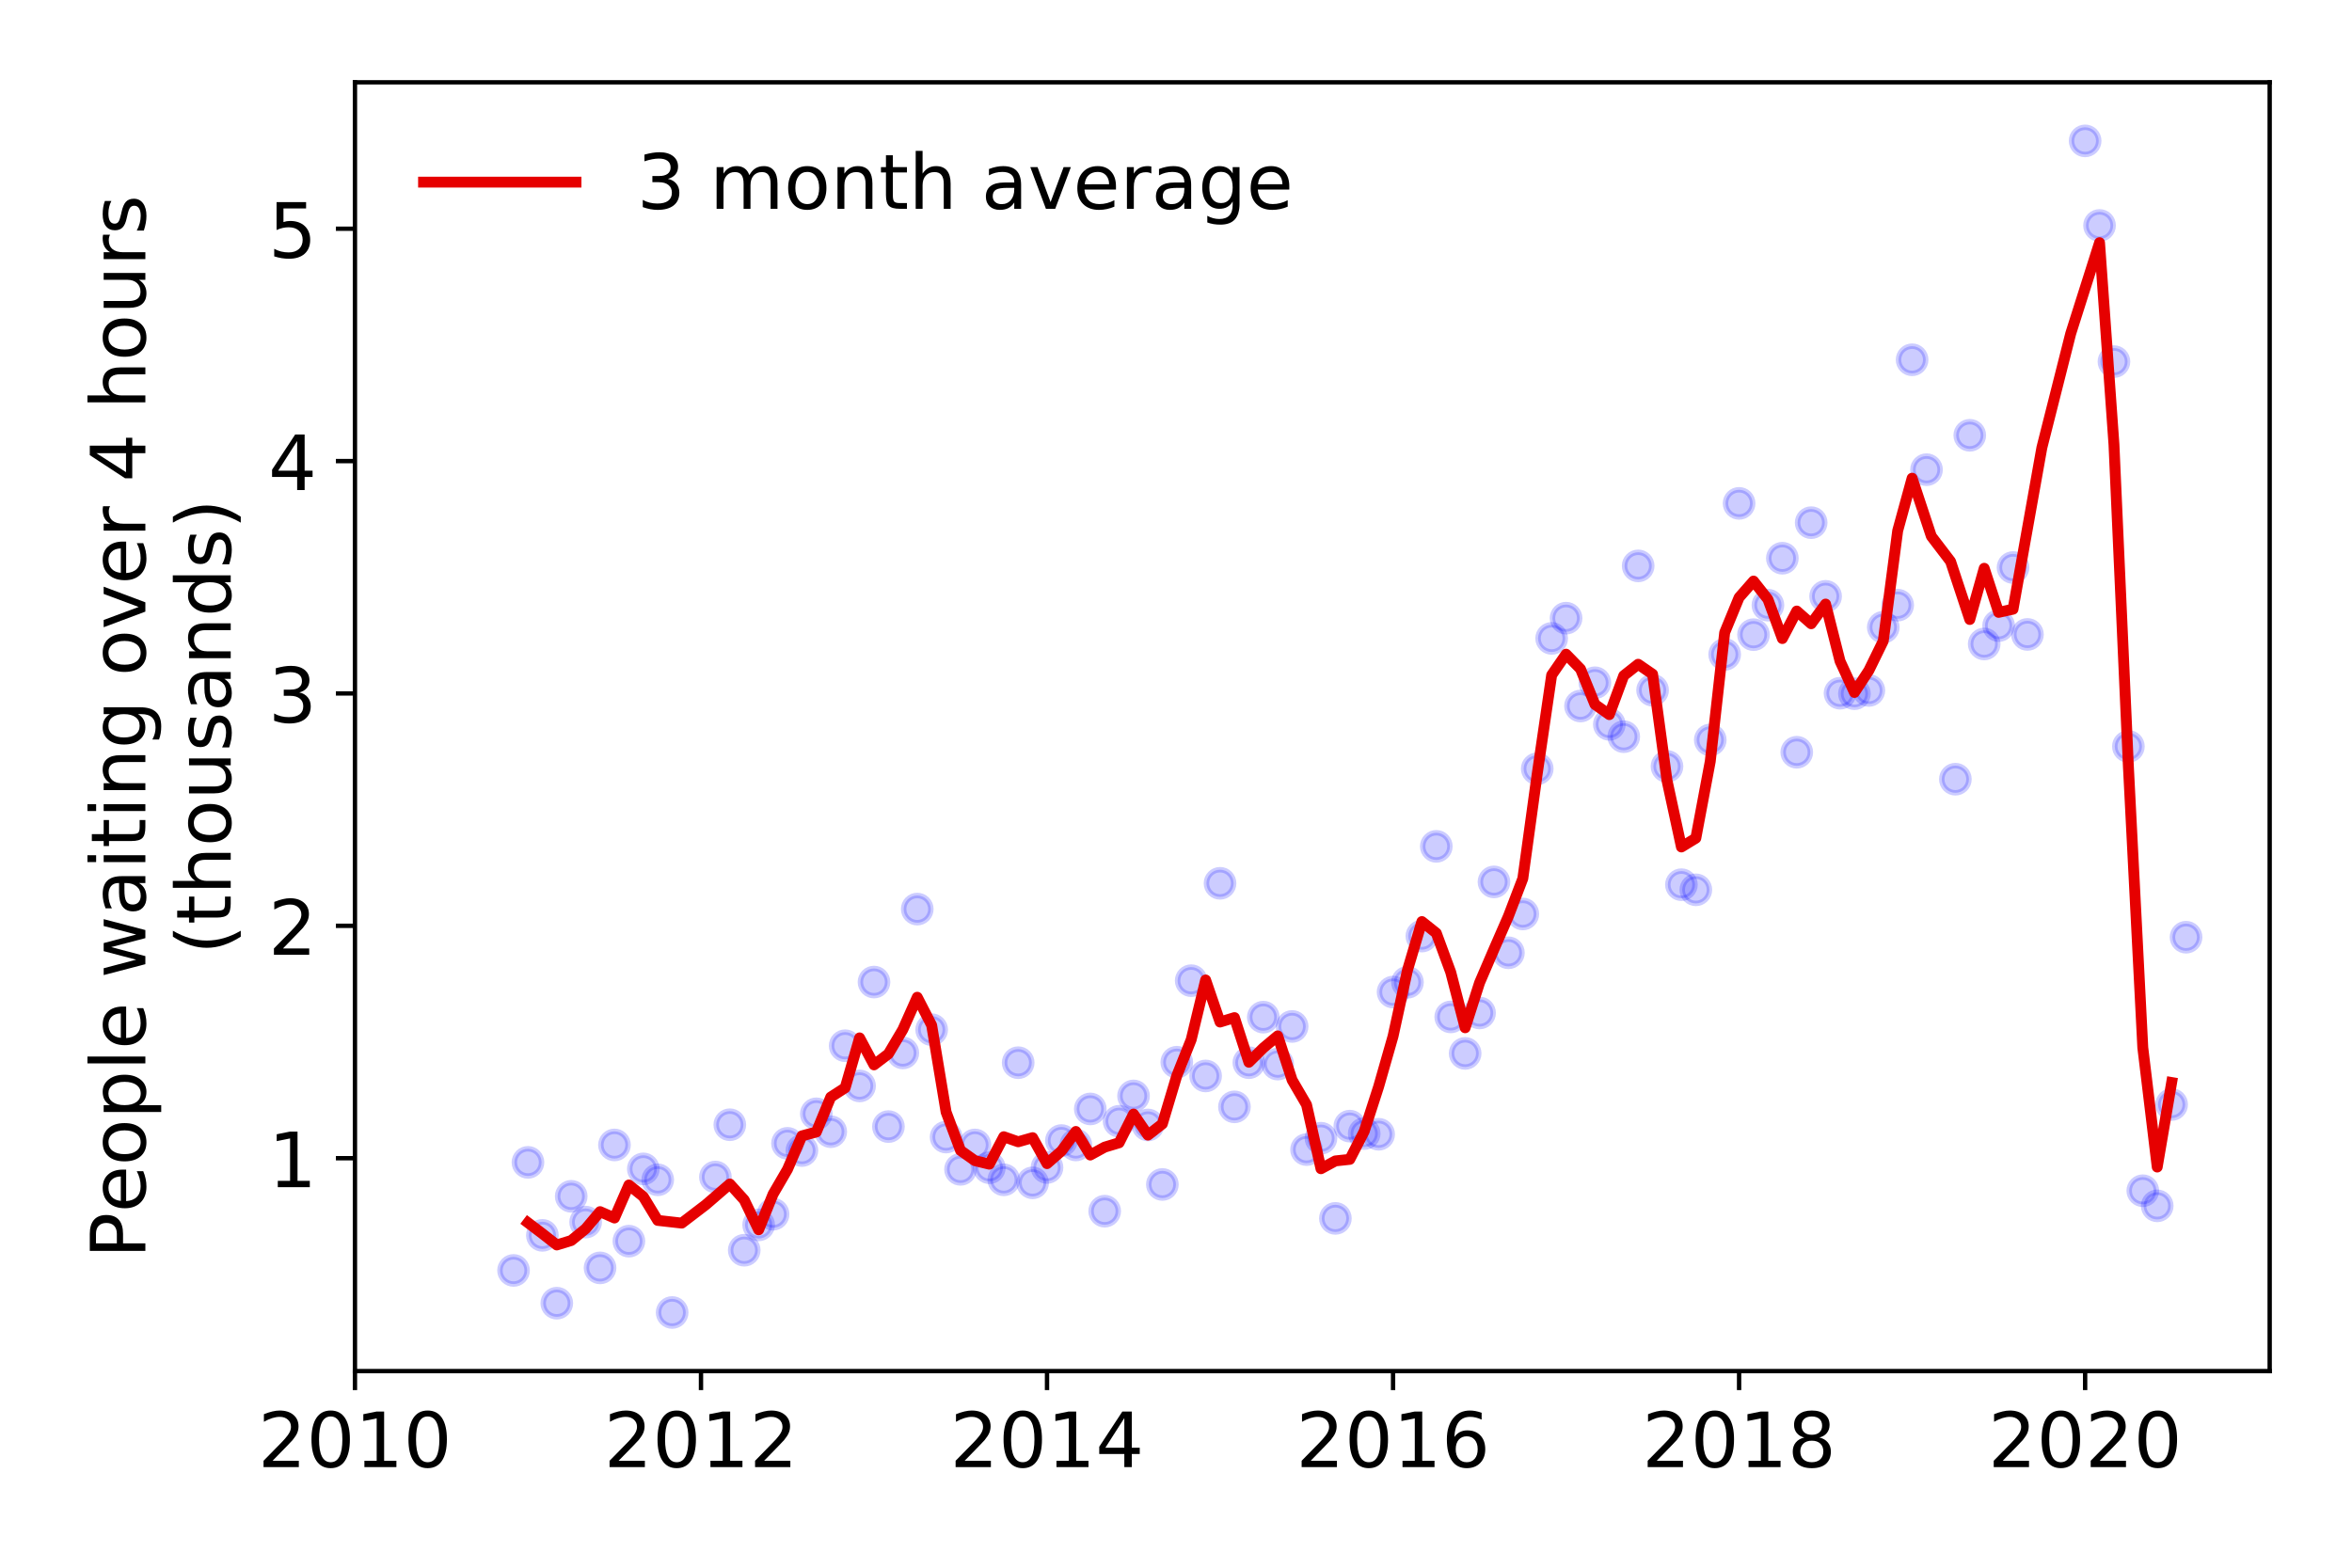 <?xml version="1.0" encoding="utf-8" standalone="no"?>
<!DOCTYPE svg PUBLIC "-//W3C//DTD SVG 1.1//EN"
  "http://www.w3.org/Graphics/SVG/1.1/DTD/svg11.dtd">
<!-- Created with matplotlib (https://matplotlib.org/) -->
<svg height="288pt" version="1.1" viewBox="0 0 432 288" width="432pt" xmlns="http://www.w3.org/2000/svg" xmlns:xlink="http://www.w3.org/1999/xlink">
 <defs>
  <style type="text/css">
*{stroke-linecap:butt;stroke-linejoin:round;}
  </style>
 </defs>
 <g id="figure_1">
  <g id="patch_1">
   <path d="M 0 288 
L 432 288 
L 432 0 
L 0 0 
z
" style="fill:#ffffff;"/>
  </g>
  <g id="axes_1">
   <g id="patch_2">
    <path d="M 65.195 251.88 
L 416.88 251.88 
L 416.88 15.12 
L 65.195 15.12 
z
" style="fill:#ffffff;"/>
   </g>
   <g id="matplotlib.axis_1">
    <g id="xtick_1">
     <g id="line2d_1">
      <defs>
       <path d="M 0 0 
L 0 3.5 
" id="m86ab2bfb5f" style="stroke:#000000;stroke-width:0.8;"/>
      </defs>
      <g>
       <use style="stroke:#000000;stroke-width:0.8;" x="65.195" xlink:href="#m86ab2bfb5f" y="251.88"/>
      </g>
     </g>
     <g id="text_1">
      <!-- 2010 -->
      <defs>
       <path d="M 19.188 8.297 
L 53.609 8.297 
L 53.609 0 
L 7.328 0 
L 7.328 8.297 
Q 12.938 14.109 22.625 23.891 
Q 32.328 33.688 34.812 36.531 
Q 39.547 41.844 41.422 45.531 
Q 43.312 49.219 43.312 52.781 
Q 43.312 58.594 39.234 62.25 
Q 35.156 65.922 28.609 65.922 
Q 23.969 65.922 18.812 64.312 
Q 13.672 62.703 7.812 59.422 
L 7.812 69.391 
Q 13.766 71.781 18.938 73 
Q 24.125 74.219 28.422 74.219 
Q 39.75 74.219 46.484 68.547 
Q 53.219 62.891 53.219 53.422 
Q 53.219 48.922 51.531 44.891 
Q 49.859 40.875 45.406 35.406 
Q 44.188 33.984 37.641 27.219 
Q 31.109 20.453 19.188 8.297 
z
" id="DejaVuSans-50"/>
       <path d="M 31.781 66.406 
Q 24.172 66.406 20.328 58.906 
Q 16.5 51.422 16.5 36.375 
Q 16.5 21.391 20.328 13.891 
Q 24.172 6.391 31.781 6.391 
Q 39.453 6.391 43.281 13.891 
Q 47.125 21.391 47.125 36.375 
Q 47.125 51.422 43.281 58.906 
Q 39.453 66.406 31.781 66.406 
z
M 31.781 74.219 
Q 44.047 74.219 50.516 64.516 
Q 56.984 54.828 56.984 36.375 
Q 56.984 17.969 50.516 8.266 
Q 44.047 -1.422 31.781 -1.422 
Q 19.531 -1.422 13.062 8.266 
Q 6.594 17.969 6.594 36.375 
Q 6.594 54.828 13.062 64.516 
Q 19.531 74.219 31.781 74.219 
z
" id="DejaVuSans-48"/>
       <path d="M 12.406 8.297 
L 28.516 8.297 
L 28.516 63.922 
L 10.984 60.406 
L 10.984 69.391 
L 28.422 72.906 
L 38.281 72.906 
L 38.281 8.297 
L 54.391 8.297 
L 54.391 0 
L 12.406 0 
z
" id="DejaVuSans-49"/>
      </defs>
      <g transform="translate(47.38 269.518)scale(0.14 -0.14)">
       <use xlink:href="#DejaVuSans-50"/>
       <use x="63.623" xlink:href="#DejaVuSans-48"/>
       <use x="127.246" xlink:href="#DejaVuSans-49"/>
       <use x="190.869" xlink:href="#DejaVuSans-48"/>
      </g>
     </g>
    </g>
    <g id="xtick_2">
     <g id="line2d_2">
      <g>
       <use style="stroke:#000000;stroke-width:0.8;" x="128.753" xlink:href="#m86ab2bfb5f" y="251.88"/>
      </g>
     </g>
     <g id="text_2">
      <!-- 2012 -->
      <g transform="translate(110.938 269.518)scale(0.14 -0.14)">
       <use xlink:href="#DejaVuSans-50"/>
       <use x="63.623" xlink:href="#DejaVuSans-48"/>
       <use x="127.246" xlink:href="#DejaVuSans-49"/>
       <use x="190.869" xlink:href="#DejaVuSans-50"/>
      </g>
     </g>
    </g>
    <g id="xtick_3">
     <g id="line2d_3">
      <g>
       <use style="stroke:#000000;stroke-width:0.8;" x="192.31" xlink:href="#m86ab2bfb5f" y="251.88"/>
      </g>
     </g>
     <g id="text_3">
      <!-- 2014 -->
      <defs>
       <path d="M 37.797 64.312 
L 12.891 25.391 
L 37.797 25.391 
z
M 35.203 72.906 
L 47.609 72.906 
L 47.609 25.391 
L 58.016 25.391 
L 58.016 17.188 
L 47.609 17.188 
L 47.609 0 
L 37.797 0 
L 37.797 17.188 
L 4.891 17.188 
L 4.891 26.703 
z
" id="DejaVuSans-52"/>
      </defs>
      <g transform="translate(174.495 269.518)scale(0.14 -0.14)">
       <use xlink:href="#DejaVuSans-50"/>
       <use x="63.623" xlink:href="#DejaVuSans-48"/>
       <use x="127.246" xlink:href="#DejaVuSans-49"/>
       <use x="190.869" xlink:href="#DejaVuSans-52"/>
      </g>
     </g>
    </g>
    <g id="xtick_4">
     <g id="line2d_4">
      <g>
       <use style="stroke:#000000;stroke-width:0.8;" x="255.868" xlink:href="#m86ab2bfb5f" y="251.88"/>
      </g>
     </g>
     <g id="text_4">
      <!-- 2016 -->
      <defs>
       <path d="M 33.016 40.375 
Q 26.375 40.375 22.484 35.828 
Q 18.609 31.297 18.609 23.391 
Q 18.609 15.531 22.484 10.953 
Q 26.375 6.391 33.016 6.391 
Q 39.656 6.391 43.531 10.953 
Q 47.406 15.531 47.406 23.391 
Q 47.406 31.297 43.531 35.828 
Q 39.656 40.375 33.016 40.375 
z
M 52.594 71.297 
L 52.594 62.312 
Q 48.875 64.062 45.094 64.984 
Q 41.312 65.922 37.594 65.922 
Q 27.828 65.922 22.672 59.328 
Q 17.531 52.734 16.797 39.406 
Q 19.672 43.656 24.016 45.922 
Q 28.375 48.188 33.594 48.188 
Q 44.578 48.188 50.953 41.516 
Q 57.328 34.859 57.328 23.391 
Q 57.328 12.156 50.688 5.359 
Q 44.047 -1.422 33.016 -1.422 
Q 20.359 -1.422 13.672 8.266 
Q 6.984 17.969 6.984 36.375 
Q 6.984 53.656 15.188 63.938 
Q 23.391 74.219 37.203 74.219 
Q 40.922 74.219 44.703 73.484 
Q 48.484 72.75 52.594 71.297 
z
" id="DejaVuSans-54"/>
      </defs>
      <g transform="translate(238.053 269.518)scale(0.14 -0.14)">
       <use xlink:href="#DejaVuSans-50"/>
       <use x="63.623" xlink:href="#DejaVuSans-48"/>
       <use x="127.246" xlink:href="#DejaVuSans-49"/>
       <use x="190.869" xlink:href="#DejaVuSans-54"/>
      </g>
     </g>
    </g>
    <g id="xtick_5">
     <g id="line2d_5">
      <g>
       <use style="stroke:#000000;stroke-width:0.8;" x="319.425" xlink:href="#m86ab2bfb5f" y="251.88"/>
      </g>
     </g>
     <g id="text_5">
      <!-- 2018 -->
      <defs>
       <path d="M 31.781 34.625 
Q 24.75 34.625 20.719 30.859 
Q 16.703 27.094 16.703 20.516 
Q 16.703 13.922 20.719 10.156 
Q 24.75 6.391 31.781 6.391 
Q 38.812 6.391 42.859 10.172 
Q 46.922 13.969 46.922 20.516 
Q 46.922 27.094 42.891 30.859 
Q 38.875 34.625 31.781 34.625 
z
M 21.922 38.812 
Q 15.578 40.375 12.031 44.719 
Q 8.5 49.078 8.5 55.328 
Q 8.5 64.062 14.719 69.141 
Q 20.953 74.219 31.781 74.219 
Q 42.672 74.219 48.875 69.141 
Q 55.078 64.062 55.078 55.328 
Q 55.078 49.078 51.531 44.719 
Q 48 40.375 41.703 38.812 
Q 48.828 37.156 52.797 32.312 
Q 56.781 27.484 56.781 20.516 
Q 56.781 9.906 50.312 4.234 
Q 43.844 -1.422 31.781 -1.422 
Q 19.734 -1.422 13.25 4.234 
Q 6.781 9.906 6.781 20.516 
Q 6.781 27.484 10.781 32.312 
Q 14.797 37.156 21.922 38.812 
z
M 18.312 54.391 
Q 18.312 48.734 21.844 45.562 
Q 25.391 42.391 31.781 42.391 
Q 38.141 42.391 41.719 45.562 
Q 45.312 48.734 45.312 54.391 
Q 45.312 60.062 41.719 63.234 
Q 38.141 66.406 31.781 66.406 
Q 25.391 66.406 21.844 63.234 
Q 18.312 60.062 18.312 54.391 
z
" id="DejaVuSans-56"/>
      </defs>
      <g transform="translate(301.61 269.518)scale(0.14 -0.14)">
       <use xlink:href="#DejaVuSans-50"/>
       <use x="63.623" xlink:href="#DejaVuSans-48"/>
       <use x="127.246" xlink:href="#DejaVuSans-49"/>
       <use x="190.869" xlink:href="#DejaVuSans-56"/>
      </g>
     </g>
    </g>
    <g id="xtick_6">
     <g id="line2d_6">
      <g>
       <use style="stroke:#000000;stroke-width:0.8;" x="382.983" xlink:href="#m86ab2bfb5f" y="251.88"/>
      </g>
     </g>
     <g id="text_6">
      <!-- 2020 -->
      <g transform="translate(365.168 269.518)scale(0.14 -0.14)">
       <use xlink:href="#DejaVuSans-50"/>
       <use x="63.623" xlink:href="#DejaVuSans-48"/>
       <use x="127.246" xlink:href="#DejaVuSans-50"/>
       <use x="190.869" xlink:href="#DejaVuSans-48"/>
      </g>
     </g>
    </g>
   </g>
   <g id="matplotlib.axis_2">
    <g id="ytick_1">
     <g id="line2d_7">
      <defs>
       <path d="M 0 0 
L -3.5 0 
" id="md8a2c0fc07" style="stroke:#000000;stroke-width:0.8;"/>
      </defs>
      <g>
       <use style="stroke:#000000;stroke-width:0.8;" x="65.195" xlink:href="#md8a2c0fc07" y="212.773"/>
      </g>
     </g>
     <g id="text_7">
      <!-- 1 -->
      <g transform="translate(49.288 218.092)scale(0.14 -0.14)">
       <use xlink:href="#DejaVuSans-49"/>
      </g>
     </g>
    </g>
    <g id="ytick_2">
     <g id="line2d_8">
      <g>
       <use style="stroke:#000000;stroke-width:0.8;" x="65.195" xlink:href="#md8a2c0fc07" y="170.084"/>
      </g>
     </g>
     <g id="text_8">
      <!-- 2 -->
      <g transform="translate(49.288 175.403)scale(0.14 -0.14)">
       <use xlink:href="#DejaVuSans-50"/>
      </g>
     </g>
    </g>
    <g id="ytick_3">
     <g id="line2d_9">
      <g>
       <use style="stroke:#000000;stroke-width:0.8;" x="65.195" xlink:href="#md8a2c0fc07" y="127.396"/>
      </g>
     </g>
     <g id="text_9">
      <!-- 3 -->
      <defs>
       <path d="M 40.578 39.312 
Q 47.656 37.797 51.625 33 
Q 55.609 28.219 55.609 21.188 
Q 55.609 10.406 48.188 4.484 
Q 40.766 -1.422 27.094 -1.422 
Q 22.516 -1.422 17.656 -0.516 
Q 12.797 0.391 7.625 2.203 
L 7.625 11.719 
Q 11.719 9.328 16.594 8.109 
Q 21.484 6.891 26.812 6.891 
Q 36.078 6.891 40.938 10.547 
Q 45.797 14.203 45.797 21.188 
Q 45.797 27.641 41.281 31.266 
Q 36.766 34.906 28.719 34.906 
L 20.219 34.906 
L 20.219 43.016 
L 29.109 43.016 
Q 36.375 43.016 40.234 45.922 
Q 44.094 48.828 44.094 54.297 
Q 44.094 59.906 40.109 62.906 
Q 36.141 65.922 28.719 65.922 
Q 24.656 65.922 20.016 65.031 
Q 15.375 64.156 9.812 62.312 
L 9.812 71.094 
Q 15.438 72.656 20.344 73.438 
Q 25.25 74.219 29.594 74.219 
Q 40.828 74.219 47.359 69.109 
Q 53.906 64.016 53.906 55.328 
Q 53.906 49.266 50.438 45.094 
Q 46.969 40.922 40.578 39.312 
z
" id="DejaVuSans-51"/>
      </defs>
      <g transform="translate(49.288 132.714)scale(0.14 -0.14)">
       <use xlink:href="#DejaVuSans-51"/>
      </g>
     </g>
    </g>
    <g id="ytick_4">
     <g id="line2d_10">
      <g>
       <use style="stroke:#000000;stroke-width:0.8;" x="65.195" xlink:href="#md8a2c0fc07" y="84.707"/>
      </g>
     </g>
     <g id="text_10">
      <!-- 4 -->
      <g transform="translate(49.288 90.026)scale(0.14 -0.14)">
       <use xlink:href="#DejaVuSans-52"/>
      </g>
     </g>
    </g>
    <g id="ytick_5">
     <g id="line2d_11">
      <g>
       <use style="stroke:#000000;stroke-width:0.8;" x="65.195" xlink:href="#md8a2c0fc07" y="42.018"/>
      </g>
     </g>
     <g id="text_11">
      <!-- 5 -->
      <defs>
       <path d="M 10.797 72.906 
L 49.516 72.906 
L 49.516 64.594 
L 19.828 64.594 
L 19.828 46.734 
Q 21.969 47.469 24.109 47.828 
Q 26.266 48.188 28.422 48.188 
Q 40.625 48.188 47.75 41.5 
Q 54.891 34.812 54.891 23.391 
Q 54.891 11.625 47.562 5.094 
Q 40.234 -1.422 26.906 -1.422 
Q 22.312 -1.422 17.547 -0.641 
Q 12.797 0.141 7.719 1.703 
L 7.719 11.625 
Q 12.109 9.234 16.797 8.062 
Q 21.484 6.891 26.703 6.891 
Q 35.156 6.891 40.078 11.328 
Q 45.016 15.766 45.016 23.391 
Q 45.016 31 40.078 35.438 
Q 35.156 39.891 26.703 39.891 
Q 22.75 39.891 18.812 39.016 
Q 14.891 38.141 10.797 36.281 
z
" id="DejaVuSans-53"/>
      </defs>
      <g transform="translate(49.288 47.337)scale(0.14 -0.14)">
       <use xlink:href="#DejaVuSans-53"/>
      </g>
     </g>
    </g>
    <g id="text_12">
     <!-- People waiting over 4 hours -->
     <defs>
      <path d="M 19.672 64.797 
L 19.672 37.406 
L 32.078 37.406 
Q 38.969 37.406 42.719 40.969 
Q 46.484 44.531 46.484 51.125 
Q 46.484 57.672 42.719 61.234 
Q 38.969 64.797 32.078 64.797 
z
M 9.812 72.906 
L 32.078 72.906 
Q 44.344 72.906 50.609 67.359 
Q 56.891 61.812 56.891 51.125 
Q 56.891 40.328 50.609 34.812 
Q 44.344 29.297 32.078 29.297 
L 19.672 29.297 
L 19.672 0 
L 9.812 0 
z
" id="DejaVuSans-80"/>
      <path d="M 56.203 29.594 
L 56.203 25.203 
L 14.891 25.203 
Q 15.484 15.922 20.484 11.062 
Q 25.484 6.203 34.422 6.203 
Q 39.594 6.203 44.453 7.469 
Q 49.312 8.734 54.109 11.281 
L 54.109 2.781 
Q 49.266 0.734 44.188 -0.344 
Q 39.109 -1.422 33.891 -1.422 
Q 20.797 -1.422 13.156 6.188 
Q 5.516 13.812 5.516 26.812 
Q 5.516 40.234 12.766 48.109 
Q 20.016 56 32.328 56 
Q 43.359 56 49.781 48.891 
Q 56.203 41.797 56.203 29.594 
z
M 47.219 32.234 
Q 47.125 39.594 43.094 43.984 
Q 39.062 48.391 32.422 48.391 
Q 24.906 48.391 20.391 44.141 
Q 15.875 39.891 15.188 32.172 
z
" id="DejaVuSans-101"/>
      <path d="M 30.609 48.391 
Q 23.391 48.391 19.188 42.75 
Q 14.984 37.109 14.984 27.297 
Q 14.984 17.484 19.156 11.844 
Q 23.344 6.203 30.609 6.203 
Q 37.797 6.203 41.984 11.859 
Q 46.188 17.531 46.188 27.297 
Q 46.188 37.016 41.984 42.703 
Q 37.797 48.391 30.609 48.391 
z
M 30.609 56 
Q 42.328 56 49.016 48.375 
Q 55.719 40.766 55.719 27.297 
Q 55.719 13.875 49.016 6.219 
Q 42.328 -1.422 30.609 -1.422 
Q 18.844 -1.422 12.172 6.219 
Q 5.516 13.875 5.516 27.297 
Q 5.516 40.766 12.172 48.375 
Q 18.844 56 30.609 56 
z
" id="DejaVuSans-111"/>
      <path d="M 18.109 8.203 
L 18.109 -20.797 
L 9.078 -20.797 
L 9.078 54.688 
L 18.109 54.688 
L 18.109 46.391 
Q 20.953 51.266 25.266 53.625 
Q 29.594 56 35.594 56 
Q 45.562 56 51.781 48.094 
Q 58.016 40.188 58.016 27.297 
Q 58.016 14.406 51.781 6.484 
Q 45.562 -1.422 35.594 -1.422 
Q 29.594 -1.422 25.266 0.953 
Q 20.953 3.328 18.109 8.203 
z
M 48.688 27.297 
Q 48.688 37.203 44.609 42.844 
Q 40.531 48.484 33.406 48.484 
Q 26.266 48.484 22.188 42.844 
Q 18.109 37.203 18.109 27.297 
Q 18.109 17.391 22.188 11.75 
Q 26.266 6.109 33.406 6.109 
Q 40.531 6.109 44.609 11.75 
Q 48.688 17.391 48.688 27.297 
z
" id="DejaVuSans-112"/>
      <path d="M 9.422 75.984 
L 18.406 75.984 
L 18.406 0 
L 9.422 0 
z
" id="DejaVuSans-108"/>
      <path id="DejaVuSans-32"/>
      <path d="M 4.203 54.688 
L 13.188 54.688 
L 24.422 12.016 
L 35.594 54.688 
L 46.188 54.688 
L 57.422 12.016 
L 68.609 54.688 
L 77.594 54.688 
L 63.281 0 
L 52.688 0 
L 40.922 44.828 
L 29.109 0 
L 18.5 0 
z
" id="DejaVuSans-119"/>
      <path d="M 34.281 27.484 
Q 23.391 27.484 19.188 25 
Q 14.984 22.516 14.984 16.5 
Q 14.984 11.719 18.141 8.906 
Q 21.297 6.109 26.703 6.109 
Q 34.188 6.109 38.703 11.406 
Q 43.219 16.703 43.219 25.484 
L 43.219 27.484 
z
M 52.203 31.203 
L 52.203 0 
L 43.219 0 
L 43.219 8.297 
Q 40.141 3.328 35.547 0.953 
Q 30.953 -1.422 24.312 -1.422 
Q 15.922 -1.422 10.953 3.297 
Q 6 8.016 6 15.922 
Q 6 25.141 12.172 29.828 
Q 18.359 34.516 30.609 34.516 
L 43.219 34.516 
L 43.219 35.406 
Q 43.219 41.609 39.141 45 
Q 35.062 48.391 27.688 48.391 
Q 23 48.391 18.547 47.266 
Q 14.109 46.141 10.016 43.891 
L 10.016 52.203 
Q 14.938 54.109 19.578 55.047 
Q 24.219 56 28.609 56 
Q 40.484 56 46.344 49.844 
Q 52.203 43.703 52.203 31.203 
z
" id="DejaVuSans-97"/>
      <path d="M 9.422 54.688 
L 18.406 54.688 
L 18.406 0 
L 9.422 0 
z
M 9.422 75.984 
L 18.406 75.984 
L 18.406 64.594 
L 9.422 64.594 
z
" id="DejaVuSans-105"/>
      <path d="M 18.312 70.219 
L 18.312 54.688 
L 36.812 54.688 
L 36.812 47.703 
L 18.312 47.703 
L 18.312 18.016 
Q 18.312 11.328 20.141 9.422 
Q 21.969 7.516 27.594 7.516 
L 36.812 7.516 
L 36.812 0 
L 27.594 0 
Q 17.188 0 13.234 3.875 
Q 9.281 7.766 9.281 18.016 
L 9.281 47.703 
L 2.688 47.703 
L 2.688 54.688 
L 9.281 54.688 
L 9.281 70.219 
z
" id="DejaVuSans-116"/>
      <path d="M 54.891 33.016 
L 54.891 0 
L 45.906 0 
L 45.906 32.719 
Q 45.906 40.484 42.875 44.328 
Q 39.844 48.188 33.797 48.188 
Q 26.516 48.188 22.312 43.547 
Q 18.109 38.922 18.109 30.906 
L 18.109 0 
L 9.078 0 
L 9.078 54.688 
L 18.109 54.688 
L 18.109 46.188 
Q 21.344 51.125 25.703 53.562 
Q 30.078 56 35.797 56 
Q 45.219 56 50.047 50.172 
Q 54.891 44.344 54.891 33.016 
z
" id="DejaVuSans-110"/>
      <path d="M 45.406 27.984 
Q 45.406 37.75 41.375 43.109 
Q 37.359 48.484 30.078 48.484 
Q 22.859 48.484 18.828 43.109 
Q 14.797 37.75 14.797 27.984 
Q 14.797 18.266 18.828 12.891 
Q 22.859 7.516 30.078 7.516 
Q 37.359 7.516 41.375 12.891 
Q 45.406 18.266 45.406 27.984 
z
M 54.391 6.781 
Q 54.391 -7.172 48.188 -13.984 
Q 42 -20.797 29.203 -20.797 
Q 24.469 -20.797 20.266 -20.094 
Q 16.062 -19.391 12.109 -17.922 
L 12.109 -9.188 
Q 16.062 -11.328 19.922 -12.344 
Q 23.781 -13.375 27.781 -13.375 
Q 36.625 -13.375 41.016 -8.766 
Q 45.406 -4.156 45.406 5.172 
L 45.406 9.625 
Q 42.625 4.781 38.281 2.391 
Q 33.938 0 27.875 0 
Q 17.828 0 11.672 7.656 
Q 5.516 15.328 5.516 27.984 
Q 5.516 40.672 11.672 48.328 
Q 17.828 56 27.875 56 
Q 33.938 56 38.281 53.609 
Q 42.625 51.219 45.406 46.391 
L 45.406 54.688 
L 54.391 54.688 
z
" id="DejaVuSans-103"/>
      <path d="M 2.984 54.688 
L 12.5 54.688 
L 29.594 8.797 
L 46.688 54.688 
L 56.203 54.688 
L 35.688 0 
L 23.484 0 
z
" id="DejaVuSans-118"/>
      <path d="M 41.109 46.297 
Q 39.594 47.172 37.812 47.578 
Q 36.031 48 33.891 48 
Q 26.266 48 22.188 43.047 
Q 18.109 38.094 18.109 28.812 
L 18.109 0 
L 9.078 0 
L 9.078 54.688 
L 18.109 54.688 
L 18.109 46.188 
Q 20.953 51.172 25.484 53.578 
Q 30.031 56 36.531 56 
Q 37.453 56 38.578 55.875 
Q 39.703 55.766 41.062 55.516 
z
" id="DejaVuSans-114"/>
      <path d="M 54.891 33.016 
L 54.891 0 
L 45.906 0 
L 45.906 32.719 
Q 45.906 40.484 42.875 44.328 
Q 39.844 48.188 33.797 48.188 
Q 26.516 48.188 22.312 43.547 
Q 18.109 38.922 18.109 30.906 
L 18.109 0 
L 9.078 0 
L 9.078 75.984 
L 18.109 75.984 
L 18.109 46.188 
Q 21.344 51.125 25.703 53.562 
Q 30.078 56 35.797 56 
Q 45.219 56 50.047 50.172 
Q 54.891 44.344 54.891 33.016 
z
" id="DejaVuSans-104"/>
      <path d="M 8.5 21.578 
L 8.5 54.688 
L 17.484 54.688 
L 17.484 21.922 
Q 17.484 14.156 20.5 10.266 
Q 23.531 6.391 29.594 6.391 
Q 36.859 6.391 41.078 11.031 
Q 45.312 15.672 45.312 23.688 
L 45.312 54.688 
L 54.297 54.688 
L 54.297 0 
L 45.312 0 
L 45.312 8.406 
Q 42.047 3.422 37.719 1 
Q 33.406 -1.422 27.688 -1.422 
Q 18.266 -1.422 13.375 4.438 
Q 8.5 10.297 8.5 21.578 
z
M 31.109 56 
z
" id="DejaVuSans-117"/>
      <path d="M 44.281 53.078 
L 44.281 44.578 
Q 40.484 46.531 36.375 47.5 
Q 32.281 48.484 27.875 48.484 
Q 21.188 48.484 17.844 46.438 
Q 14.5 44.391 14.5 40.281 
Q 14.5 37.156 16.891 35.375 
Q 19.281 33.594 26.516 31.984 
L 29.594 31.297 
Q 39.156 29.25 43.188 25.516 
Q 47.219 21.781 47.219 15.094 
Q 47.219 7.469 41.188 3.016 
Q 35.156 -1.422 24.609 -1.422 
Q 20.219 -1.422 15.453 -0.562 
Q 10.688 0.297 5.422 2 
L 5.422 11.281 
Q 10.406 8.688 15.234 7.391 
Q 20.062 6.109 24.812 6.109 
Q 31.156 6.109 34.562 8.281 
Q 37.984 10.453 37.984 14.406 
Q 37.984 18.062 35.516 20.016 
Q 33.062 21.969 24.703 23.781 
L 21.578 24.516 
Q 13.234 26.266 9.516 29.906 
Q 5.812 33.547 5.812 39.891 
Q 5.812 47.609 11.281 51.797 
Q 16.75 56 26.812 56 
Q 31.781 56 36.172 55.266 
Q 40.578 54.547 44.281 53.078 
z
" id="DejaVuSans-115"/>
     </defs>
     <g transform="translate(26.699 231.175)rotate(-90)scale(0.14 -0.14)">
      <use xlink:href="#DejaVuSans-80"/>
      <use x="60.256" xlink:href="#DejaVuSans-101"/>
      <use x="121.779" xlink:href="#DejaVuSans-111"/>
      <use x="182.961" xlink:href="#DejaVuSans-112"/>
      <use x="246.438" xlink:href="#DejaVuSans-108"/>
      <use x="274.221" xlink:href="#DejaVuSans-101"/>
      <use x="335.744" xlink:href="#DejaVuSans-32"/>
      <use x="367.531" xlink:href="#DejaVuSans-119"/>
      <use x="449.318" xlink:href="#DejaVuSans-97"/>
      <use x="510.598" xlink:href="#DejaVuSans-105"/>
      <use x="538.381" xlink:href="#DejaVuSans-116"/>
      <use x="577.59" xlink:href="#DejaVuSans-105"/>
      <use x="605.373" xlink:href="#DejaVuSans-110"/>
      <use x="668.752" xlink:href="#DejaVuSans-103"/>
      <use x="732.229" xlink:href="#DejaVuSans-32"/>
      <use x="764.016" xlink:href="#DejaVuSans-111"/>
      <use x="825.197" xlink:href="#DejaVuSans-118"/>
      <use x="884.377" xlink:href="#DejaVuSans-101"/>
      <use x="945.9" xlink:href="#DejaVuSans-114"/>
      <use x="987.014" xlink:href="#DejaVuSans-32"/>
      <use x="1018.801" xlink:href="#DejaVuSans-52"/>
      <use x="1082.424" xlink:href="#DejaVuSans-32"/>
      <use x="1114.211" xlink:href="#DejaVuSans-104"/>
      <use x="1177.59" xlink:href="#DejaVuSans-111"/>
      <use x="1238.771" xlink:href="#DejaVuSans-117"/>
      <use x="1302.15" xlink:href="#DejaVuSans-114"/>
      <use x="1343.264" xlink:href="#DejaVuSans-115"/>
     </g>
     <!-- (thousands) -->
     <defs>
      <path d="M 31 75.875 
Q 24.469 64.656 21.281 53.656 
Q 18.109 42.672 18.109 31.391 
Q 18.109 20.125 21.312 9.062 
Q 24.516 -2 31 -13.188 
L 23.188 -13.188 
Q 15.875 -1.703 12.234 9.375 
Q 8.594 20.453 8.594 31.391 
Q 8.594 42.281 12.203 53.312 
Q 15.828 64.359 23.188 75.875 
z
" id="DejaVuSans-40"/>
      <path d="M 45.406 46.391 
L 45.406 75.984 
L 54.391 75.984 
L 54.391 0 
L 45.406 0 
L 45.406 8.203 
Q 42.578 3.328 38.25 0.953 
Q 33.938 -1.422 27.875 -1.422 
Q 17.969 -1.422 11.734 6.484 
Q 5.516 14.406 5.516 27.297 
Q 5.516 40.188 11.734 48.094 
Q 17.969 56 27.875 56 
Q 33.938 56 38.25 53.625 
Q 42.578 51.266 45.406 46.391 
z
M 14.797 27.297 
Q 14.797 17.391 18.875 11.75 
Q 22.953 6.109 30.078 6.109 
Q 37.203 6.109 41.297 11.75 
Q 45.406 17.391 45.406 27.297 
Q 45.406 37.203 41.297 42.844 
Q 37.203 48.484 30.078 48.484 
Q 22.953 48.484 18.875 42.844 
Q 14.797 37.203 14.797 27.297 
z
" id="DejaVuSans-100"/>
      <path d="M 8.016 75.875 
L 15.828 75.875 
Q 23.141 64.359 26.781 53.312 
Q 30.422 42.281 30.422 31.391 
Q 30.422 20.453 26.781 9.375 
Q 23.141 -1.703 15.828 -13.188 
L 8.016 -13.188 
Q 14.5 -2 17.703 9.062 
Q 20.906 20.125 20.906 31.391 
Q 20.906 42.672 17.703 53.656 
Q 14.5 64.656 8.016 75.875 
z
" id="DejaVuSans-41"/>
     </defs>
     <g transform="translate(42.376 175.325)rotate(-90)scale(0.14 -0.14)">
      <use xlink:href="#DejaVuSans-40"/>
      <use x="39.014" xlink:href="#DejaVuSans-116"/>
      <use x="78.223" xlink:href="#DejaVuSans-104"/>
      <use x="141.602" xlink:href="#DejaVuSans-111"/>
      <use x="202.783" xlink:href="#DejaVuSans-117"/>
      <use x="266.162" xlink:href="#DejaVuSans-115"/>
      <use x="318.262" xlink:href="#DejaVuSans-97"/>
      <use x="379.541" xlink:href="#DejaVuSans-110"/>
      <use x="442.92" xlink:href="#DejaVuSans-100"/>
      <use x="506.396" xlink:href="#DejaVuSans-115"/>
      <use x="558.496" xlink:href="#DejaVuSans-41"/>
     </g>
    </g>
   </g>
   <g id="line2d_12">
    <defs>
     <path d="M 0 2.5 
C 0.663 2.5 1.299 2.237 1.768 1.768 
C 2.237 1.299 2.5 0.663 2.5 0 
C 2.5 -0.663 2.237 -1.299 1.768 -1.768 
C 1.299 -2.237 0.663 -2.5 0 -2.5 
C -0.663 -2.5 -1.299 -2.237 -1.768 -1.768 
C -2.237 -1.299 -2.5 -0.663 -2.5 0 
C -2.5 0.663 -2.237 1.299 -1.768 1.768 
C -1.299 2.237 -0.663 2.5 0 2.5 
z
" id="md243c28804" style="stroke:#0000ff;stroke-opacity:0.2;"/>
    </defs>
    <g clip-path="url(#p2860318120)">
     <use style="fill:#0000ff;fill-opacity:0.2;stroke:#0000ff;stroke-opacity:0.2;" x="401.52" xlink:href="#md243c28804" y="172.176"/>
     <use style="fill:#0000ff;fill-opacity:0.2;stroke:#0000ff;stroke-opacity:0.2;" x="398.872" xlink:href="#md243c28804" y="202.912"/>
     <use style="fill:#0000ff;fill-opacity:0.2;stroke:#0000ff;stroke-opacity:0.2;" x="396.224" xlink:href="#md243c28804" y="221.524"/>
     <use style="fill:#0000ff;fill-opacity:0.2;stroke:#0000ff;stroke-opacity:0.2;" x="393.576" xlink:href="#md243c28804" y="218.749"/>
     <use style="fill:#0000ff;fill-opacity:0.2;stroke:#0000ff;stroke-opacity:0.2;" x="390.927" xlink:href="#md243c28804" y="137.129"/>
     <use style="fill:#0000ff;fill-opacity:0.2;stroke:#0000ff;stroke-opacity:0.2;" x="388.279" xlink:href="#md243c28804" y="66.436"/>
     <use style="fill:#0000ff;fill-opacity:0.2;stroke:#0000ff;stroke-opacity:0.2;" x="385.631" xlink:href="#md243c28804" y="41.421"/>
     <use style="fill:#0000ff;fill-opacity:0.2;stroke:#0000ff;stroke-opacity:0.2;" x="382.983" xlink:href="#md243c28804" y="25.882"/>
     <use style="fill:#0000ff;fill-opacity:0.2;stroke:#0000ff;stroke-opacity:0.2;" x="372.39" xlink:href="#md243c28804" y="116.553"/>
     <use style="fill:#0000ff;fill-opacity:0.2;stroke:#0000ff;stroke-opacity:0.2;" x="369.741" xlink:href="#md243c28804" y="104.258"/>
     <use style="fill:#0000ff;fill-opacity:0.2;stroke:#0000ff;stroke-opacity:0.2;" x="367.093" xlink:href="#md243c28804" y="114.93"/>
     <use style="fill:#0000ff;fill-opacity:0.2;stroke:#0000ff;stroke-opacity:0.2;" x="364.445" xlink:href="#md243c28804" y="118.303"/>
     <use style="fill:#0000ff;fill-opacity:0.2;stroke:#0000ff;stroke-opacity:0.2;" x="361.797" xlink:href="#md243c28804" y="79.968"/>
     <use style="fill:#0000ff;fill-opacity:0.2;stroke:#0000ff;stroke-opacity:0.2;" x="359.149" xlink:href="#md243c28804" y="143.148"/>
     <use style="fill:#0000ff;fill-opacity:0.2;stroke:#0000ff;stroke-opacity:0.2;" x="353.852" xlink:href="#md243c28804" y="86.286"/>
     <use style="fill:#0000ff;fill-opacity:0.2;stroke:#0000ff;stroke-opacity:0.2;" x="351.204" xlink:href="#md243c28804" y="66.095"/>
     <use style="fill:#0000ff;fill-opacity:0.2;stroke:#0000ff;stroke-opacity:0.2;" x="348.556" xlink:href="#md243c28804" y="111.174"/>
     <use style="fill:#0000ff;fill-opacity:0.2;stroke:#0000ff;stroke-opacity:0.2;" x="345.907" xlink:href="#md243c28804" y="115.229"/>
     <use style="fill:#0000ff;fill-opacity:0.2;stroke:#0000ff;stroke-opacity:0.2;" x="343.259" xlink:href="#md243c28804" y="126.841"/>
     <use style="fill:#0000ff;fill-opacity:0.2;stroke:#0000ff;stroke-opacity:0.2;" x="340.611" xlink:href="#md243c28804" y="127.438"/>
     <use style="fill:#0000ff;fill-opacity:0.2;stroke:#0000ff;stroke-opacity:0.2;" x="337.963" xlink:href="#md243c28804" y="127.353"/>
     <use style="fill:#0000ff;fill-opacity:0.2;stroke:#0000ff;stroke-opacity:0.2;" x="335.315" xlink:href="#md243c28804" y="109.552"/>
     <use style="fill:#0000ff;fill-opacity:0.2;stroke:#0000ff;stroke-opacity:0.2;" x="332.666" xlink:href="#md243c28804" y="96.019"/>
     <use style="fill:#0000ff;fill-opacity:0.2;stroke:#0000ff;stroke-opacity:0.2;" x="330.018" xlink:href="#md243c28804" y="138.196"/>
     <use style="fill:#0000ff;fill-opacity:0.2;stroke:#0000ff;stroke-opacity:0.2;" x="327.37" xlink:href="#md243c28804" y="102.551"/>
     <use style="fill:#0000ff;fill-opacity:0.2;stroke:#0000ff;stroke-opacity:0.2;" x="324.722" xlink:href="#md243c28804" y="111.174"/>
     <use style="fill:#0000ff;fill-opacity:0.2;stroke:#0000ff;stroke-opacity:0.2;" x="322.073" xlink:href="#md243c28804" y="116.595"/>
     <use style="fill:#0000ff;fill-opacity:0.2;stroke:#0000ff;stroke-opacity:0.2;" x="319.425" xlink:href="#md243c28804" y="92.476"/>
     <use style="fill:#0000ff;fill-opacity:0.2;stroke:#0000ff;stroke-opacity:0.2;" x="316.777" xlink:href="#md243c28804" y="120.224"/>
     <use style="fill:#0000ff;fill-opacity:0.2;stroke:#0000ff;stroke-opacity:0.2;" x="314.129" xlink:href="#md243c28804" y="135.933"/>
     <use style="fill:#0000ff;fill-opacity:0.2;stroke:#0000ff;stroke-opacity:0.2;" x="311.48" xlink:href="#md243c28804" y="163.467"/>
     <use style="fill:#0000ff;fill-opacity:0.2;stroke:#0000ff;stroke-opacity:0.2;" x="308.832" xlink:href="#md243c28804" y="162.528"/>
     <use style="fill:#0000ff;fill-opacity:0.2;stroke:#0000ff;stroke-opacity:0.2;" x="306.184" xlink:href="#md243c28804" y="140.8"/>
     <use style="fill:#0000ff;fill-opacity:0.2;stroke:#0000ff;stroke-opacity:0.2;" x="303.536" xlink:href="#md243c28804" y="126.798"/>
     <use style="fill:#0000ff;fill-opacity:0.2;stroke:#0000ff;stroke-opacity:0.2;" x="300.888" xlink:href="#md243c28804" y="103.959"/>
     <use style="fill:#0000ff;fill-opacity:0.2;stroke:#0000ff;stroke-opacity:0.2;" x="298.239" xlink:href="#md243c28804" y="135.336"/>
     <use style="fill:#0000ff;fill-opacity:0.2;stroke:#0000ff;stroke-opacity:0.2;" x="295.591" xlink:href="#md243c28804" y="133.073"/>
     <use style="fill:#0000ff;fill-opacity:0.2;stroke:#0000ff;stroke-opacity:0.2;" x="292.943" xlink:href="#md243c28804" y="125.432"/>
     <use style="fill:#0000ff;fill-opacity:0.2;stroke:#0000ff;stroke-opacity:0.2;" x="290.295" xlink:href="#md243c28804" y="129.701"/>
     <use style="fill:#0000ff;fill-opacity:0.2;stroke:#0000ff;stroke-opacity:0.2;" x="287.646" xlink:href="#md243c28804" y="113.564"/>
     <use style="fill:#0000ff;fill-opacity:0.2;stroke:#0000ff;stroke-opacity:0.2;" x="284.998" xlink:href="#md243c28804" y="117.278"/>
     <use style="fill:#0000ff;fill-opacity:0.2;stroke:#0000ff;stroke-opacity:0.2;" x="282.35" xlink:href="#md243c28804" y="141.227"/>
     <use style="fill:#0000ff;fill-opacity:0.2;stroke:#0000ff;stroke-opacity:0.2;" x="279.702" xlink:href="#md243c28804" y="167.907"/>
     <use style="fill:#0000ff;fill-opacity:0.2;stroke:#0000ff;stroke-opacity:0.2;" x="277.053" xlink:href="#md243c28804" y="175.036"/>
     <use style="fill:#0000ff;fill-opacity:0.2;stroke:#0000ff;stroke-opacity:0.2;" x="274.405" xlink:href="#md243c28804" y="162.016"/>
     <use style="fill:#0000ff;fill-opacity:0.2;stroke:#0000ff;stroke-opacity:0.2;" x="271.757" xlink:href="#md243c28804" y="186.092"/>
     <use style="fill:#0000ff;fill-opacity:0.2;stroke:#0000ff;stroke-opacity:0.2;" x="269.109" xlink:href="#md243c28804" y="193.52"/>
     <use style="fill:#0000ff;fill-opacity:0.2;stroke:#0000ff;stroke-opacity:0.2;" x="266.461" xlink:href="#md243c28804" y="186.818"/>
     <use style="fill:#0000ff;fill-opacity:0.2;stroke:#0000ff;stroke-opacity:0.2;" x="263.812" xlink:href="#md243c28804" y="155.485"/>
     <use style="fill:#0000ff;fill-opacity:0.2;stroke:#0000ff;stroke-opacity:0.2;" x="261.164" xlink:href="#md243c28804" y="171.963"/>
     <use style="fill:#0000ff;fill-opacity:0.2;stroke:#0000ff;stroke-opacity:0.2;" x="258.516" xlink:href="#md243c28804" y="180.458"/>
     <use style="fill:#0000ff;fill-opacity:0.2;stroke:#0000ff;stroke-opacity:0.2;" x="255.868" xlink:href="#md243c28804" y="182.25"/>
     <use style="fill:#0000ff;fill-opacity:0.2;stroke:#0000ff;stroke-opacity:0.2;" x="253.219" xlink:href="#md243c28804" y="208.376"/>
     <use style="fill:#0000ff;fill-opacity:0.2;stroke:#0000ff;stroke-opacity:0.2;" x="250.571" xlink:href="#md243c28804" y="208.248"/>
     <use style="fill:#0000ff;fill-opacity:0.2;stroke:#0000ff;stroke-opacity:0.2;" x="247.923" xlink:href="#md243c28804" y="206.882"/>
     <use style="fill:#0000ff;fill-opacity:0.2;stroke:#0000ff;stroke-opacity:0.2;" x="245.275" xlink:href="#md243c28804" y="223.829"/>
     <use style="fill:#0000ff;fill-opacity:0.2;stroke:#0000ff;stroke-opacity:0.2;" x="242.626" xlink:href="#md243c28804" y="209.102"/>
     <use style="fill:#0000ff;fill-opacity:0.2;stroke:#0000ff;stroke-opacity:0.2;" x="239.978" xlink:href="#md243c28804" y="211.193"/>
     <use style="fill:#0000ff;fill-opacity:0.2;stroke:#0000ff;stroke-opacity:0.2;" x="237.33" xlink:href="#md243c28804" y="188.568"/>
     <use style="fill:#0000ff;fill-opacity:0.2;stroke:#0000ff;stroke-opacity:0.2;" x="234.682" xlink:href="#md243c28804" y="195.484"/>
     <use style="fill:#0000ff;fill-opacity:0.2;stroke:#0000ff;stroke-opacity:0.2;" x="232.034" xlink:href="#md243c28804" y="186.861"/>
     <use style="fill:#0000ff;fill-opacity:0.2;stroke:#0000ff;stroke-opacity:0.2;" x="229.385" xlink:href="#md243c28804" y="195.228"/>
     <use style="fill:#0000ff;fill-opacity:0.2;stroke:#0000ff;stroke-opacity:0.2;" x="226.737" xlink:href="#md243c28804" y="203.339"/>
     <use style="fill:#0000ff;fill-opacity:0.2;stroke:#0000ff;stroke-opacity:0.2;" x="224.089" xlink:href="#md243c28804" y="162.272"/>
     <use style="fill:#0000ff;fill-opacity:0.2;stroke:#0000ff;stroke-opacity:0.2;" x="221.441" xlink:href="#md243c28804" y="197.661"/>
     <use style="fill:#0000ff;fill-opacity:0.2;stroke:#0000ff;stroke-opacity:0.2;" x="218.792" xlink:href="#md243c28804" y="180.159"/>
     <use style="fill:#0000ff;fill-opacity:0.2;stroke:#0000ff;stroke-opacity:0.2;" x="216.144" xlink:href="#md243c28804" y="195.142"/>
     <use style="fill:#0000ff;fill-opacity:0.2;stroke:#0000ff;stroke-opacity:0.2;" x="213.496" xlink:href="#md243c28804" y="217.597"/>
     <use style="fill:#0000ff;fill-opacity:0.2;stroke:#0000ff;stroke-opacity:0.2;" x="210.848" xlink:href="#md243c28804" y="206.668"/>
     <use style="fill:#0000ff;fill-opacity:0.2;stroke:#0000ff;stroke-opacity:0.2;" x="208.199" xlink:href="#md243c28804" y="201.332"/>
     <use style="fill:#0000ff;fill-opacity:0.2;stroke:#0000ff;stroke-opacity:0.2;" x="205.551" xlink:href="#md243c28804" y="205.985"/>
     <use style="fill:#0000ff;fill-opacity:0.2;stroke:#0000ff;stroke-opacity:0.2;" x="202.903" xlink:href="#md243c28804" y="222.506"/>
     <use style="fill:#0000ff;fill-opacity:0.2;stroke:#0000ff;stroke-opacity:0.2;" x="200.255" xlink:href="#md243c28804" y="203.723"/>
     <use style="fill:#0000ff;fill-opacity:0.2;stroke:#0000ff;stroke-opacity:0.2;" x="197.607" xlink:href="#md243c28804" y="210.34"/>
     <use style="fill:#0000ff;fill-opacity:0.2;stroke:#0000ff;stroke-opacity:0.2;" x="194.958" xlink:href="#md243c28804" y="209.529"/>
     <use style="fill:#0000ff;fill-opacity:0.2;stroke:#0000ff;stroke-opacity:0.2;" x="192.31" xlink:href="#md243c28804" y="214.48"/>
     <use style="fill:#0000ff;fill-opacity:0.2;stroke:#0000ff;stroke-opacity:0.2;" x="189.662" xlink:href="#md243c28804" y="217.298"/>
     <use style="fill:#0000ff;fill-opacity:0.2;stroke:#0000ff;stroke-opacity:0.2;" x="187.014" xlink:href="#md243c28804" y="195.228"/>
     <use style="fill:#0000ff;fill-opacity:0.2;stroke:#0000ff;stroke-opacity:0.2;" x="184.365" xlink:href="#md243c28804" y="216.743"/>
     <use style="fill:#0000ff;fill-opacity:0.2;stroke:#0000ff;stroke-opacity:0.2;" x="181.717" xlink:href="#md243c28804" y="214.523"/>
     <use style="fill:#0000ff;fill-opacity:0.2;stroke:#0000ff;stroke-opacity:0.2;" x="179.069" xlink:href="#md243c28804" y="210.34"/>
     <use style="fill:#0000ff;fill-opacity:0.2;stroke:#0000ff;stroke-opacity:0.2;" x="176.421" xlink:href="#md243c28804" y="214.822"/>
     <use style="fill:#0000ff;fill-opacity:0.2;stroke:#0000ff;stroke-opacity:0.2;" x="173.772" xlink:href="#md243c28804" y="208.888"/>
     <use style="fill:#0000ff;fill-opacity:0.2;stroke:#0000ff;stroke-opacity:0.2;" x="171.124" xlink:href="#md243c28804" y="189.166"/>
     <use style="fill:#0000ff;fill-opacity:0.2;stroke:#0000ff;stroke-opacity:0.2;" x="168.476" xlink:href="#md243c28804" y="167.011"/>
     <use style="fill:#0000ff;fill-opacity:0.2;stroke:#0000ff;stroke-opacity:0.2;" x="165.828" xlink:href="#md243c28804" y="193.435"/>
     <use style="fill:#0000ff;fill-opacity:0.2;stroke:#0000ff;stroke-opacity:0.2;" x="163.18" xlink:href="#md243c28804" y="206.967"/>
     <use style="fill:#0000ff;fill-opacity:0.2;stroke:#0000ff;stroke-opacity:0.2;" x="160.531" xlink:href="#md243c28804" y="180.415"/>
     <use style="fill:#0000ff;fill-opacity:0.2;stroke:#0000ff;stroke-opacity:0.2;" x="157.883" xlink:href="#md243c28804" y="199.497"/>
     <use style="fill:#0000ff;fill-opacity:0.2;stroke:#0000ff;stroke-opacity:0.2;" x="155.235" xlink:href="#md243c28804" y="192.112"/>
     <use style="fill:#0000ff;fill-opacity:0.2;stroke:#0000ff;stroke-opacity:0.2;" x="152.587" xlink:href="#md243c28804" y="207.906"/>
     <use style="fill:#0000ff;fill-opacity:0.2;stroke:#0000ff;stroke-opacity:0.2;" x="149.938" xlink:href="#md243c28804" y="204.619"/>
     <use style="fill:#0000ff;fill-opacity:0.2;stroke:#0000ff;stroke-opacity:0.2;" x="147.29" xlink:href="#md243c28804" y="211.364"/>
     <use style="fill:#0000ff;fill-opacity:0.2;stroke:#0000ff;stroke-opacity:0.2;" x="144.642" xlink:href="#md243c28804" y="210.041"/>
     <use style="fill:#0000ff;fill-opacity:0.2;stroke:#0000ff;stroke-opacity:0.2;" x="141.994" xlink:href="#md243c28804" y="223.061"/>
     <use style="fill:#0000ff;fill-opacity:0.2;stroke:#0000ff;stroke-opacity:0.2;" x="139.345" xlink:href="#md243c28804" y="225.025"/>
     <use style="fill:#0000ff;fill-opacity:0.2;stroke:#0000ff;stroke-opacity:0.2;" x="136.697" xlink:href="#md243c28804" y="229.678"/>
     <use style="fill:#0000ff;fill-opacity:0.2;stroke:#0000ff;stroke-opacity:0.2;" x="134.049" xlink:href="#md243c28804" y="206.626"/>
     <use style="fill:#0000ff;fill-opacity:0.2;stroke:#0000ff;stroke-opacity:0.2;" x="131.401" xlink:href="#md243c28804" y="216.231"/>
     <use style="fill:#0000ff;fill-opacity:0.2;stroke:#0000ff;stroke-opacity:0.2;" x="123.456" xlink:href="#md243c28804" y="241.118"/>
     <use style="fill:#0000ff;fill-opacity:0.2;stroke:#0000ff;stroke-opacity:0.2;" x="120.808" xlink:href="#md243c28804" y="216.743"/>
     <use style="fill:#0000ff;fill-opacity:0.2;stroke:#0000ff;stroke-opacity:0.2;" x="118.16" xlink:href="#md243c28804" y="214.737"/>
     <use style="fill:#0000ff;fill-opacity:0.2;stroke:#0000ff;stroke-opacity:0.2;" x="115.511" xlink:href="#md243c28804" y="228.013"/>
     <use style="fill:#0000ff;fill-opacity:0.2;stroke:#0000ff;stroke-opacity:0.2;" x="112.863" xlink:href="#md243c28804" y="210.34"/>
     <use style="fill:#0000ff;fill-opacity:0.2;stroke:#0000ff;stroke-opacity:0.2;" x="110.215" xlink:href="#md243c28804" y="232.922"/>
     <use style="fill:#0000ff;fill-opacity:0.2;stroke:#0000ff;stroke-opacity:0.2;" x="107.567" xlink:href="#md243c28804" y="224.512"/>
     <use style="fill:#0000ff;fill-opacity:0.2;stroke:#0000ff;stroke-opacity:0.2;" x="104.918" xlink:href="#md243c28804" y="219.774"/>
     <use style="fill:#0000ff;fill-opacity:0.2;stroke:#0000ff;stroke-opacity:0.2;" x="102.27" xlink:href="#md243c28804" y="239.411"/>
     <use style="fill:#0000ff;fill-opacity:0.2;stroke:#0000ff;stroke-opacity:0.2;" x="99.622" xlink:href="#md243c28804" y="226.946"/>
     <use style="fill:#0000ff;fill-opacity:0.2;stroke:#0000ff;stroke-opacity:0.2;" x="96.974" xlink:href="#md243c28804" y="213.541"/>
     <use style="fill:#0000ff;fill-opacity:0.2;stroke:#0000ff;stroke-opacity:0.2;" x="94.326" xlink:href="#md243c28804" y="233.392"/>
    </g>
   </g>
   <g id="line2d_13">
    <path clip-path="url(#p2860318120)" d="M 398.872 198.871 
L 396.224 214.395 
L 393.576 192.467 
L 390.927 140.771 
L 388.279 81.662 
L 385.631 44.579 
L 380.334 61.285 
L 375.038 82.231 
L 369.741 111.914 
L 367.093 112.497 
L 364.445 104.401 
L 361.797 113.806 
L 358.266 103.134 
L 354.735 98.51 
L 351.204 87.852 
L 348.556 97.499 
L 345.907 117.748 
L 343.259 123.169 
L 340.611 127.211 
L 337.963 121.448 
L 335.315 110.975 
L 332.666 114.589 
L 330.018 112.255 
L 327.37 117.307 
L 324.722 110.107 
L 322.073 106.748 
L 319.425 109.765 
L 316.777 116.211 
L 314.129 139.875 
L 311.48 153.976 
L 308.832 155.599 
L 306.184 143.375 
L 303.536 123.852 
L 300.888 122.031 
L 298.239 124.123 
L 295.591 131.28 
L 292.943 129.402 
L 290.295 122.899 
L 287.646 120.181 
L 284.998 124.023 
L 282.35 142.137 
L 279.702 161.39 
L 277.053 168.32 
L 274.405 174.382 
L 271.757 180.543 
L 269.109 188.81 
L 266.461 178.608 
L 263.812 171.422 
L 261.164 169.302 
L 258.516 178.224 
L 255.868 190.361 
L 253.219 199.625 
L 250.571 207.835 
L 247.923 212.986 
L 245.275 213.271 
L 242.626 214.708 
L 239.978 202.954 
L 237.33 198.415 
L 234.682 190.304 
L 232.034 192.524 
L 229.385 195.142 
L 226.737 186.946 
L 224.089 187.757 
L 221.441 180.031 
L 218.792 190.987 
L 216.144 197.633 
L 213.496 206.469 
L 210.848 208.532 
L 208.199 204.662 
L 205.551 209.941 
L 202.903 210.738 
L 200.255 212.189 
L 197.607 207.864 
L 194.958 211.45 
L 192.31 213.769 
L 189.662 209.002 
L 187.014 209.756 
L 184.365 208.831 
L 181.717 213.869 
L 179.069 213.228 
L 176.421 211.35 
L 173.772 204.292 
L 171.124 188.355 
L 168.476 183.204 
L 165.828 189.138 
L 163.18 193.606 
L 160.531 195.626 
L 157.883 190.674 
L 155.235 199.838 
L 152.587 201.546 
L 149.938 207.963 
L 147.29 208.675 
L 144.642 214.822 
L 141.994 219.375 
L 139.345 225.921 
L 136.697 220.443 
L 134.049 217.511 
L 129.635 221.325 
L 125.222 224.697 
L 120.808 224.199 
L 118.16 219.831 
L 115.511 217.696 
L 112.863 223.758 
L 110.215 222.591 
L 107.567 225.736 
L 104.918 227.899 
L 102.27 228.71 
L 99.622 226.632 
L 96.974 224.626 
" style="fill:none;stroke:#e60000;stroke-linecap:square;stroke-width:2;"/>
   </g>
   <g id="patch_3">
    <path d="M 65.195 251.88 
L 65.195 15.12 
" style="fill:none;stroke:#000000;stroke-linecap:square;stroke-linejoin:miter;stroke-width:0.8;"/>
   </g>
   <g id="patch_4">
    <path d="M 416.88 251.88 
L 416.88 15.12 
" style="fill:none;stroke:#000000;stroke-linecap:square;stroke-linejoin:miter;stroke-width:0.8;"/>
   </g>
   <g id="patch_5">
    <path d="M 65.195 251.88 
L 416.88 251.88 
" style="fill:none;stroke:#000000;stroke-linecap:square;stroke-linejoin:miter;stroke-width:0.8;"/>
   </g>
   <g id="patch_6">
    <path d="M 65.195 15.12 
L 416.88 15.12 
" style="fill:none;stroke:#000000;stroke-linecap:square;stroke-linejoin:miter;stroke-width:0.8;"/>
   </g>
   <g id="legend_1">
    <g id="line2d_14">
     <path d="M 77.795 33.458 
L 105.795 33.458 
" style="fill:none;stroke:#e60000;stroke-linecap:square;stroke-width:2;"/>
    </g>
    <g id="line2d_15"/>
    <g id="text_13">
     <!-- 3 month average -->
     <defs>
      <path d="M 52 44.188 
Q 55.375 50.25 60.062 53.125 
Q 64.75 56 71.094 56 
Q 79.641 56 84.281 50.016 
Q 88.922 44.047 88.922 33.016 
L 88.922 0 
L 79.891 0 
L 79.891 32.719 
Q 79.891 40.578 77.094 44.375 
Q 74.312 48.188 68.609 48.188 
Q 61.625 48.188 57.562 43.547 
Q 53.516 38.922 53.516 30.906 
L 53.516 0 
L 44.484 0 
L 44.484 32.719 
Q 44.484 40.625 41.703 44.406 
Q 38.922 48.188 33.109 48.188 
Q 26.219 48.188 22.156 43.531 
Q 18.109 38.875 18.109 30.906 
L 18.109 0 
L 9.078 0 
L 9.078 54.688 
L 18.109 54.688 
L 18.109 46.188 
Q 21.188 51.219 25.484 53.609 
Q 29.781 56 35.688 56 
Q 41.656 56 45.828 52.969 
Q 50 49.953 52 44.188 
z
" id="DejaVuSans-109"/>
     </defs>
     <g transform="translate(116.995 38.358)scale(0.14 -0.14)">
      <use xlink:href="#DejaVuSans-51"/>
      <use x="63.623" xlink:href="#DejaVuSans-32"/>
      <use x="95.41" xlink:href="#DejaVuSans-109"/>
      <use x="192.822" xlink:href="#DejaVuSans-111"/>
      <use x="254.004" xlink:href="#DejaVuSans-110"/>
      <use x="317.383" xlink:href="#DejaVuSans-116"/>
      <use x="356.592" xlink:href="#DejaVuSans-104"/>
      <use x="419.971" xlink:href="#DejaVuSans-32"/>
      <use x="451.758" xlink:href="#DejaVuSans-97"/>
      <use x="513.037" xlink:href="#DejaVuSans-118"/>
      <use x="572.217" xlink:href="#DejaVuSans-101"/>
      <use x="633.74" xlink:href="#DejaVuSans-114"/>
      <use x="674.854" xlink:href="#DejaVuSans-97"/>
      <use x="736.133" xlink:href="#DejaVuSans-103"/>
      <use x="799.609" xlink:href="#DejaVuSans-101"/>
     </g>
    </g>
   </g>
  </g>
 </g>
 <defs>
  <clipPath id="p2860318120">
   <rect height="236.76" width="351.685" x="65.195" y="15.12"/>
  </clipPath>
 </defs>
</svg>
